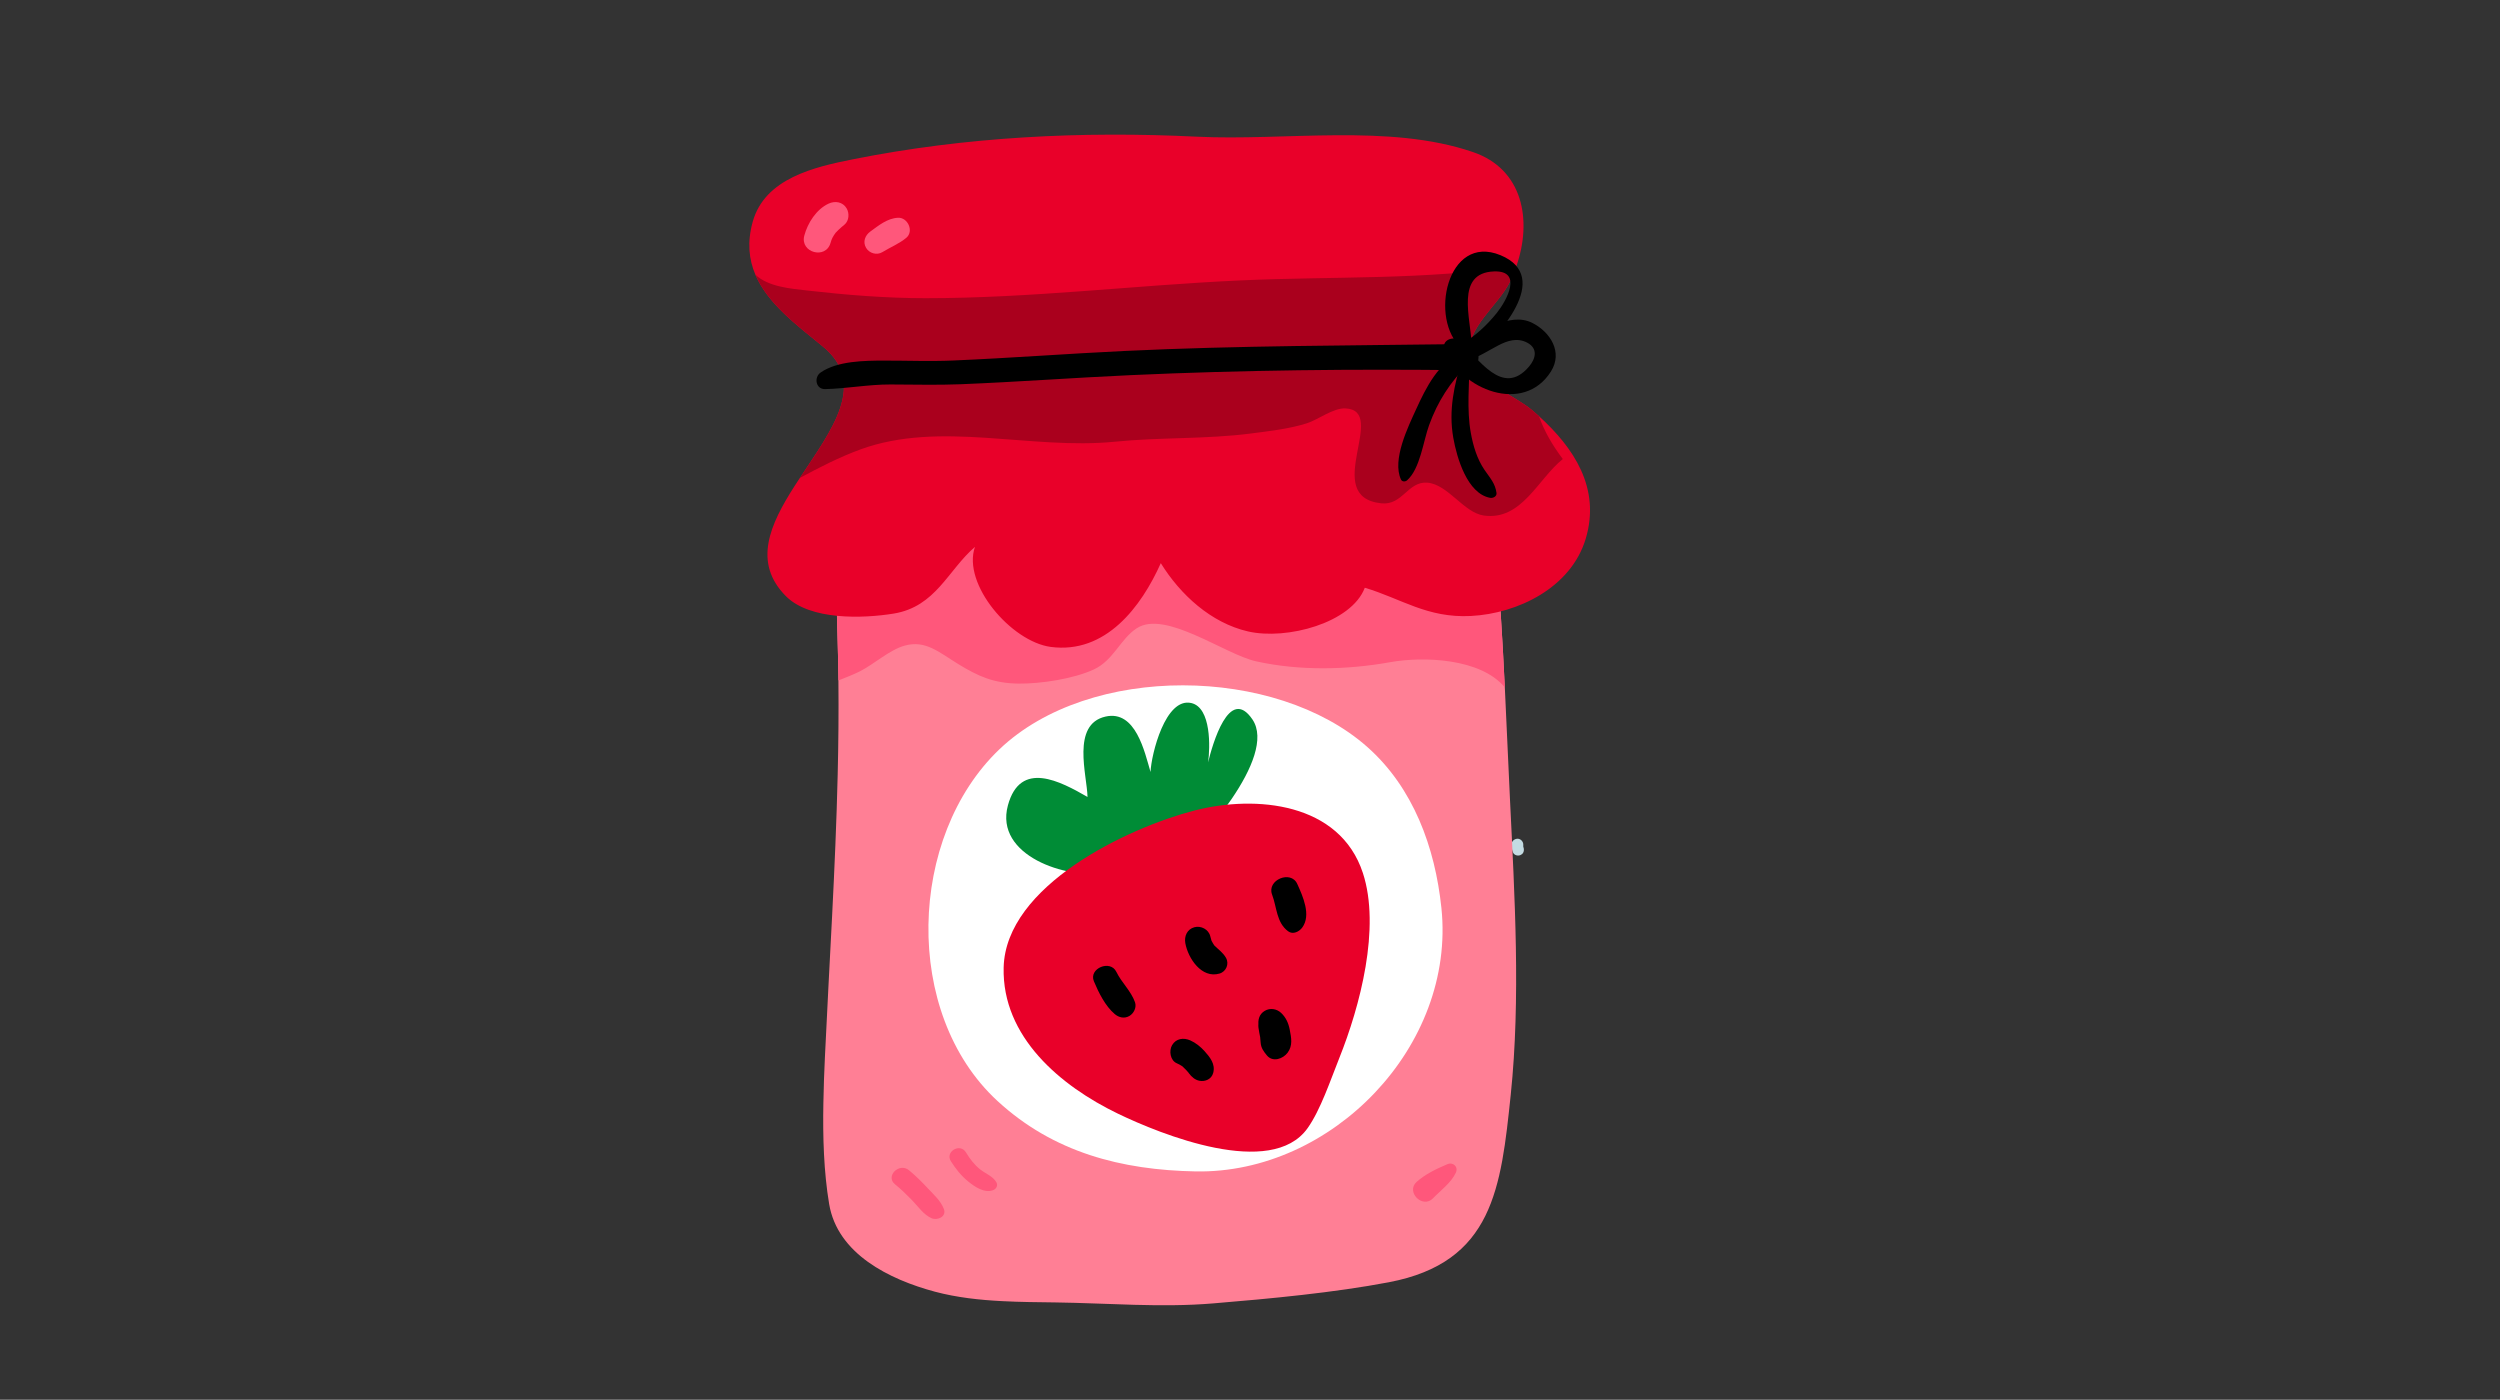 <svg version="1.1" xmlns="http://www.w3.org/2000/svg" xmlns:xlink="http://www.w3.org/1999/xlink" viewBox="0 0 768 430" enable-background="new 0 0 768 430" xml:space="preserve">
<rect x="0" y="0" width="768" height="430" fill="#333333" stroke="none"/>
<g id="Layer_2">
</g>
<g id="Layer_1">
	<g>
		<path fill="#C3DBE2" d="M464.344,259.461c0.012,0.885,0.102,1.695,0.495,2.499c0.39,0.795,1.464,1.05,2.225,0.729
			c0.342-0.144,0.672-0.39,0.852-0.729c0.236-0.448,0.258-0.873,0.18-1.372c-0.029-0.178-0.079-0.332-0.144-0.502
			c-0.217-0.568-0.387-1.282-0.982-1.559c-0.66-0.305-1.291-0.241-1.84,0.238c-0.512,0.443-0.487,1.156-0.537,1.774
			c-0.014,0.181-0.019,0.343,0.005,0.522c1.105-0.3,2.213-0.6,3.318-0.898c0.247,0.542,0.035,0.021,0.006-0.158
			c0.021,0.158,0.042,0.316,0.062,0.474c-0.042-0.338-0.036-0.679-0.03-1.019c0.013-0.943-0.84-1.848-1.806-1.805
			S464.328,258.449,464.344,259.461z"/>
	</g>
	<g>
		<path fill="#8BC53F" d="M347.301,321.047c-1.843-1.741-16.232-9.415-15.378-12.032c1.114-3.415,12.611,0.428,13.875,2.55
			c-1.104-1.874-9.273-9.873-7.429-11.947c2.287-2.57,9.033,8.094,10.603,9.411c-0.508-2.216-5.606-13.355-2.362-14.516
			c3.634-1.299,6.505,11.511,7.243,14.002c-0.231-4.578-1.286-12.601,1.868-16.187c4.542,3.718,3.484,11.84,4.372,16.784
			c0.283-2.319,1.089-4.399,2.424-6.345c0.39,0.136,0.751,0.368,1.146,0.501c1.124-3.173,4.9-5.785,8.341-6.471
			c0.205,4.933-6.89,14.248-10.484,17.344c-3.259,2.806-9.363,6.755-13.211,8.576L347.301,321.047z"/>
		<g>
			<path fill="#00B74E" d="M449.309,248.055c-1.995,1.219-2.045,4.298-1.902,6.451c0.142,2.15,0.414,5.576,2.829,6.104
				c0.42,0.092,0.934,0.03,1.175-0.431c0.916-1.751,0.2-3.44-0.137-5.235c-0.376-2.009,0.298-4.602-0.61-6.414
				C450.413,248.03,449.807,247.751,449.309,248.055L449.309,248.055z"/>
			<path fill="#00B74E" d="M455.009,251.446c-0.119,1.803-0.236,3.605-0.355,5.407c-0.101,1.507-0.383,2.961,0.601,4.159
				c0.343,0.418,0.952,0.457,1.351,0.082c1.141-1.07,1.063-2.544,1.173-4.051c0.132-1.801,0.264-3.603,0.397-5.403
				C458.336,249.439,455.154,249.245,455.009,251.446L455.009,251.446z"/>
			<path fill="#00B74E" d="M430.301,275.551c2.069-0.552,4.117-0.531,6.222-0.414c1.548,0.09,1.729-2.499,0.18-2.587
				c-2.309-0.132-4.597-0.139-6.865,0.467C428.328,273.42,428.784,275.956,430.301,275.551L430.301,275.551z"/>
			<path fill="#00B74E" d="M433.658,279.896c0,0,1.228,0.075,2.077,0.128c0.821,0.05,1.549,0.134,2.092-0.658
				c0.17-0.246,0.184-0.44,0.049-0.705c-0.428-0.852-1.172-0.71-1.991-0.76c-0.852-0.053-2.078-0.127-2.078-0.127
				C431.838,277.654,431.69,279.776,433.658,279.896C433.658,279.896,431.69,279.776,433.658,279.896z"/>
			<path fill="#00B74E" d="M429.126,302.787c-0.153,1.542-0.299,3.083-0.374,4.631c-0.062,1.296-0.232,2.517,0.515,3.565
				c0.296,0.415,1.057,0.395,1.299-0.1c0.549-1.124,0.304-2.09,0.27-3.34c-0.041-1.546,0.031-3.099,0.092-4.646
				C430.976,301.644,429.25,301.539,429.126,302.787L429.126,302.787z"/>
			<path fill="#00B74E" d="M433.556,302.05c-0.582,2.365-1.124,5.754,0.743,7.578c1.363,1.333,3.32,0.3,3.153-1.712
				c-0.056-0.667-0.292-1.298-0.328-1.962c-0.044-0.837,0.097-1.682,0.295-2.49c0.288-1.168-0.12-2.393-1.24-2.801
				C435.194,300.304,433.843,300.88,433.556,302.05L433.556,302.05z"/>
		</g>
	</g>
	<g>
		<path fill="#FF7F95" d="M464.102,336.28c-2.992,28.596-5.37,51.532-37.445,57.628c-16.78,3.186-36.241,5.031-54.025,6.502
			c-16.008,1.339-32.408-0.09-48.484-0.304c-5.295-0.07-10.72-0.104-16.146-0.389c-7.061-0.349-14.082-1.121-20.761-2.898
			c-14.071-3.77-29.984-11.638-32.529-26.961c-1.65-9.858-1.971-20.571-1.769-31.081c0.069-4.711,0.264-9.4,0.465-13.932
			c1.341-28.945,3.248-57.873,3.928-86.84c0.232-9.654,0.321-19.303,0.222-28.962c-0.051-4.813-0.149-9.63-0.31-14.434
			c-0.848-25.224,0.914-42.172,29.854-45.09c24.245-2.451,48.223-6.021,72.515-9.542c25.167-3.659,52.338-3.857,76.945,2.91
			c11.906,3.265,21.304,9.555,22.555,22.183c1.513,15.183,2.428,30.599,3.164,46.101c0.562,11.452,1.026,22.962,1.587,34.446
			C465.298,275.197,467.178,306.774,464.102,336.28z"/>
		<path fill="#FF577B" d="M462.28,211.171c-7.426-8.982-25.058-9.569-35.212-7.748c-13.246,2.383-27.808,2.701-41.168-0.255
			c-9.687-2.142-27.939-15.888-36.695-10.168c-5.001,3.257-7.152,9.851-13.118,12.627c-6.195,2.903-16.396,4.455-23.143,4.375
			c-7.645-0.083-12.395-2.22-18.577-6.005c-5.909-3.625-10.041-7.43-16.404-5.672c-4.649,1.275-9.368,5.638-13.708,7.86
			c-2.163,1.104-4.466,1.932-6.696,2.859c-0.051-4.813-0.149-9.63-0.31-14.434c-0.848-25.224,0.914-42.172,29.854-45.09
			c24.245-2.451,48.223-6.021,72.515-9.542c25.167-3.659,52.338-3.857,76.945,2.91c11.906,3.265,21.304,9.555,22.555,22.183
			C460.629,180.253,461.544,195.669,462.28,211.171z"/>
		<path fill="#FFFFFF" d="M442.8,278.914c4.456,42.512-33.642,81.728-75.507,80.945c-22.761-0.426-43.691-5.798-60.9-21.669
			c-29.191-26.923-27.488-81.216,0.647-108.023c27.8-26.493,84.853-25.622,112.988-0.706
			C434.179,241.989,440.85,260.301,442.8,278.914z"/>
		<path fill="#E90029" d="M487.15,165.44c-4.503,15.148-20.988,23.069-35.318,23.792c-13.415,0.678-21.305-5.321-32.563-8.676
			c-4.094,10.802-23.997,16.156-35.886,13.417c-11.369-2.614-20.817-11.323-26.785-20.975c-5.968,13.353-16.896,27.998-33.84,25.73
			c-12.078-1.638-27.226-19.227-23.257-30.722c-8.314,7.165-11.999,18.359-24.958,20.486c-9.511,1.543-25.683,2.095-33.099-5.338
			c-10.298-10.345-4.866-22.093,2.614-33.792c0.551-0.851,1.102-1.7,1.669-2.55c9.668-14.645,20.974-29.068,6.975-40.438
			c-8.109-6.613-16.911-13.211-20.643-21.982c-2-4.677-2.567-9.983-0.834-16.234c3.715-13.4,18.958-16.864,30.878-19.242
			c34.659-6.913,70.167-8.676,105.581-6.929c27.036,1.339,59.05-4.094,84.811,4.724c15.431,5.259,18.218,20.99,13.353,35.004
			c-0.599,1.748-1.322,3.464-2.157,5.134c-3.434,6.88-13.574,14.266-12.046,22.107c1.606,8.282,13.431,12.298,19.1,17.116
			c0.692,0.583,1.37,1.181,2.032,1.78C483.468,137.553,491.765,149.931,487.15,165.44z"/>
		<path fill="#AA001D" d="M480.097,141.018c-7.684,6.141-12.628,18.989-24.28,17.353c-6.141-0.866-10.991-9.574-17.321-10.094
			c-6.015-0.488-7.621,7.055-14.172,6.346c-18.692-2.016,2.425-28.517-11.023-29.163c-3.716-0.173-8.361,3.464-11.809,4.566
			c-5.497,1.748-11.496,2.394-17.148,3.134c-13.841,1.795-27.998,1.134-41.902,2.534c-25.824,2.583-53.617-6.581-78.103,2.362
			c-6.487,2.378-12.565,5.496-18.612,8.756c9.668-14.645,20.974-29.068,6.975-40.438c-8.109-6.613-16.911-13.211-20.643-21.982
			c4.015,3.748,10.833,4.268,15.904,4.85c12.03,1.37,24.234,2.362,36.39,2.362c32.596,0,64.356-4,96.715-5.464
			c29.036-1.323,56.876-0.063,84.779-4.425c-0.599,1.748-1.322,3.464-2.157,5.134c-3.434,6.88-13.574,14.266-12.046,22.107
			c1.606,8.282,13.431,12.298,19.1,17.116c0.692,0.583,1.37,1.181,2.032,1.78C474.365,132.436,476.916,136.797,480.097,141.018z"/>
		<g>
			<path fill="#008C36" d="M339.198,268.074c-11.345,2.084-33.766-5.156-29.572-20.651c3.813-14.087,16.174-7.349,24.456-2.6
				c-0.112-6.575-5.07-22.309,5.545-24.693c9.234-2.077,11.989,10.801,13.814,17.025c0.241-5.5,4.57-22.956,12.493-21.188
				c6.228,1.388,5.824,13.825,5.189,18.239c1.312-5.379,6.464-23.748,13.62-13.2c7.831,11.544-16.633,38.538-24.095,44.376
				L339.198,268.074z"/>
			<path fill="#E90029" d="M401.673,346.599c-11.125,15.602-45.05,1.901-58.302-4.506c-17.584-8.501-35.562-23.548-35.051-44.86
				c0.604-25.184,38.158-42.971,58.61-48.24c18.923-4.874,44.656-2.426,51.741,19.18c5.518,16.826-0.878,40.974-7.261,56.913
				C408.749,331.726,405.67,340.995,401.673,346.599z"/>
			<path d="M336.042,301.439c1.434,3.45,3.505,7.628,6.397,10.076c1.293,1.094,2.981,1.483,4.519,0.583
				c1.366-0.801,2.265-2.649,1.714-4.212c-1.221-3.463-4.133-6.037-5.741-9.352C341.081,294.72,334.401,297.491,336.042,301.439
				L336.042,301.439z"/>
			<path d="M364.131,289.736c0.838,4.653,5.006,10.961,10.507,9.341c2.054-0.605,3.047-2.976,1.974-4.852
				c-0.909-1.588-2.354-2.567-3.371-3.596c-0.855-0.865,0.336,0.568-0.354-0.422c-0.225-0.324-0.412-0.674-0.598-1.021
				c-0.572-1.073,0.21,0.668-0.191-0.467c-0.127-0.358-0.215-0.729-0.301-1.098c-0.497-2.108-2.86-3.334-4.89-2.775
				C364.68,285.46,363.748,287.605,364.131,289.736L364.131,289.736z"/>
			<path d="M390.782,274.812c1.483,3.912,1.314,8.588,4.927,11.275c1.49,1.108,3.401,0.127,4.335-1.137
				c2.821-3.826,0.179-9.626-1.523-13.4C396.554,267.19,389.088,270.335,390.782,274.812L390.782,274.812z"/>
			<path d="M386.644,315.199c-0.203-1.408-0.071,0.228-0.044,0.495c0.113,1.051,0.375,2.056,0.554,3.093
				c-0.081-0.479,0.096,1.205,0.11,1.435c0.107,1.704,0.885,2.719,1.911,3.981c1.806,2.224,4.981,1.075,6.387-0.822
				c1.63-2.201,1.126-4.577,0.641-7.088c-0.382-1.972-1.157-3.729-2.636-5.124c-1.358-1.28-3.378-1.609-5.02-0.648
				C386.795,311.549,386.373,313.325,386.644,315.199L386.644,315.199z"/>
			<path d="M361.532,326.648c0.553,0.232,1.06,0.514,1.561,0.842c0.991,0.652-0.546-0.491,0.375,0.313
				c0.298,0.262,0.575,0.55,0.851,0.835c0.185,0.196,0.365,0.396,0.54,0.6c0.851,0.972-0.395-0.581,0.365,0.459
				c0.783,1.072,1.868,2.042,3.214,2.307c1.836,0.361,3.756-0.494,4.265-2.423c0.712-2.698-0.974-4.778-2.661-6.665
				c-1.204-1.346-2.733-2.583-4.392-3.312c-2.035-0.895-4.361-0.617-5.579,1.462C359.056,322.796,359.482,325.782,361.532,326.648
				L361.532,326.648z"/>
		</g>
		<path d="M253.474,119.536c6.675-0.159,13.229-1.435,19.992-1.427c7.203,0.008,14.359,0.224,21.561-0.066
			c17.508-0.704,34.985-2.011,52.489-2.807c34.159-1.553,68.6-1.925,102.79-1.495c5.192,0.065,5.192-8.125,0-8.053
			c-34.973,0.475-70.037,0.458-104.978,2.133c-17.503,0.839-34.979,2.177-52.488,2.924c-7.06,0.302-14.108,0.019-21.171,0.028
			c-6.062,0.008-14.431,0.089-19.577,3.664C249.978,115.907,250.576,119.606,253.474,119.536L253.474,119.536z"/>
		<path d="M452.061,105.778c-0.143-7.707-5.146-21.977,6.904-22.395c8.976-0.311,3.834,9.027,0.893,12.701
			c-3.038,3.796-6.729,7.235-10.947,9.669c-2.656,1.533-0.872,6.141,2.129,5.049c3.236-1.178,6.122-3.063,9.164-4.656
			c2.86-1.498,5.883-2.5,8.959-0.876c3.427,1.809,2.566,4.984,0.528,7.368c-8.146,9.532-15.486-2.564-21.424-7.972
			c-1.804-1.643-5.568-0.065-4.487,2.612c5.004,12.395,24.221,20.147,32.647,6.87c3.788-5.969-0.197-12.167-5.685-14.944
			c-7.146-3.615-16.009,3.151-21.832,6.55c1.116,1.446,2.232,2.893,3.349,4.338c7.868-6.452,24.966-24.982,8.683-31.702
			c-16.417-6.773-22.085,19.842-11.878,28.628C450.171,107.972,452.09,107.405,452.061,105.778L452.061,105.778z"/>
		<path d="M449.21,110.199c-2.49,7.961-4.253,15.829-2.762,24.279c1.072,6.078,4.26,17.165,11.318,18.458
			c0.87,0.16,2.105-0.413,1.961-1.494c-0.399-2.977-1.966-4.569-3.654-7.04c-2.335-3.416-3.508-7.386-4.24-11.409
			c-1.311-7.2-0.436-15.212-0.392-22.492C451.449,109.192,449.587,108.991,449.21,110.199L449.21,110.199z"/>
		<path d="M448.969,108.51c-6.993,2.631-10.936,10.659-13.864,17.057c-2.525,5.515-7.542,15.736-4.721,21.751
			c0.345,0.734,1.336,0.705,1.865,0.24c4.025-3.545,4.981-12.035,6.765-16.943c2.655-7.312,6.456-13.229,11.964-18.653
			C452.376,110.584,450.966,107.758,448.969,108.51L448.969,108.51z"/>
		<path fill="#FF577B" d="M255.145,74.609c0.357-1.279,0.685-1.875,1.579-3.133c-0.093,0.132,0.745-0.75,0.934-0.934
			c0.569-0.549,1.202-1.05,1.801-1.564c1.377-1.182,1.512-3.455,0.639-4.947c-1.2-2.047-3.57-2.409-5.585-1.464
			c-3.744,1.753-6.397,5.929-7.433,9.818C245.691,77.605,253.695,79.798,255.145,74.609L255.145,74.609z"/>
		<path fill="#FF577B" d="M271.07,77.45c2.417-1.479,5.185-2.589,7.345-4.394c2.412-2.015,0.459-6.315-2.552-6.16
			c-3.295,0.17-5.91,2.354-8.493,4.223c-1.615,1.169-2.398,3.165-1.315,5.016C267.05,77.831,269.365,78.493,271.07,77.45
			L271.07,77.45z"/>
		<path fill="#FF577B" d="M440.227,368.112c2.342-2.44,5.541-4.729,7.004-7.853c0.853-1.822-0.839-3.376-2.614-2.613
			c-3.313,1.42-6.729,3.011-9.428,5.428C431.774,366.134,437.03,371.446,440.227,368.112L440.227,368.112z"/>
		<path fill="#FF577B" d="M274.94,363.811c1.865,1.517,3.581,3.177,5.251,4.902c1.821,1.883,3.569,4.499,6.026,5.541
			c1.771,0.752,4.656-0.512,3.736-2.872c-0.995-2.551-3.097-4.37-4.937-6.346c-1.82-1.954-3.707-3.831-5.769-5.533
			C276.235,357.019,271.896,361.338,274.94,363.811L274.94,363.811z"/>
		<path fill="#FF577B" d="M292.097,356.713c1.477,2.354,3.206,4.517,5.373,6.271c1.981,1.604,4.958,3.648,7.62,2.628
			c0.988-0.379,1.56-1.434,0.988-2.428c-1.073-1.863-3.284-2.617-4.912-3.896c-1.838-1.443-3.237-3.299-4.432-5.286
			C294.949,351.038,290.254,353.776,292.097,356.713L292.097,356.713z"/>
	</g>
</g>
</svg>
